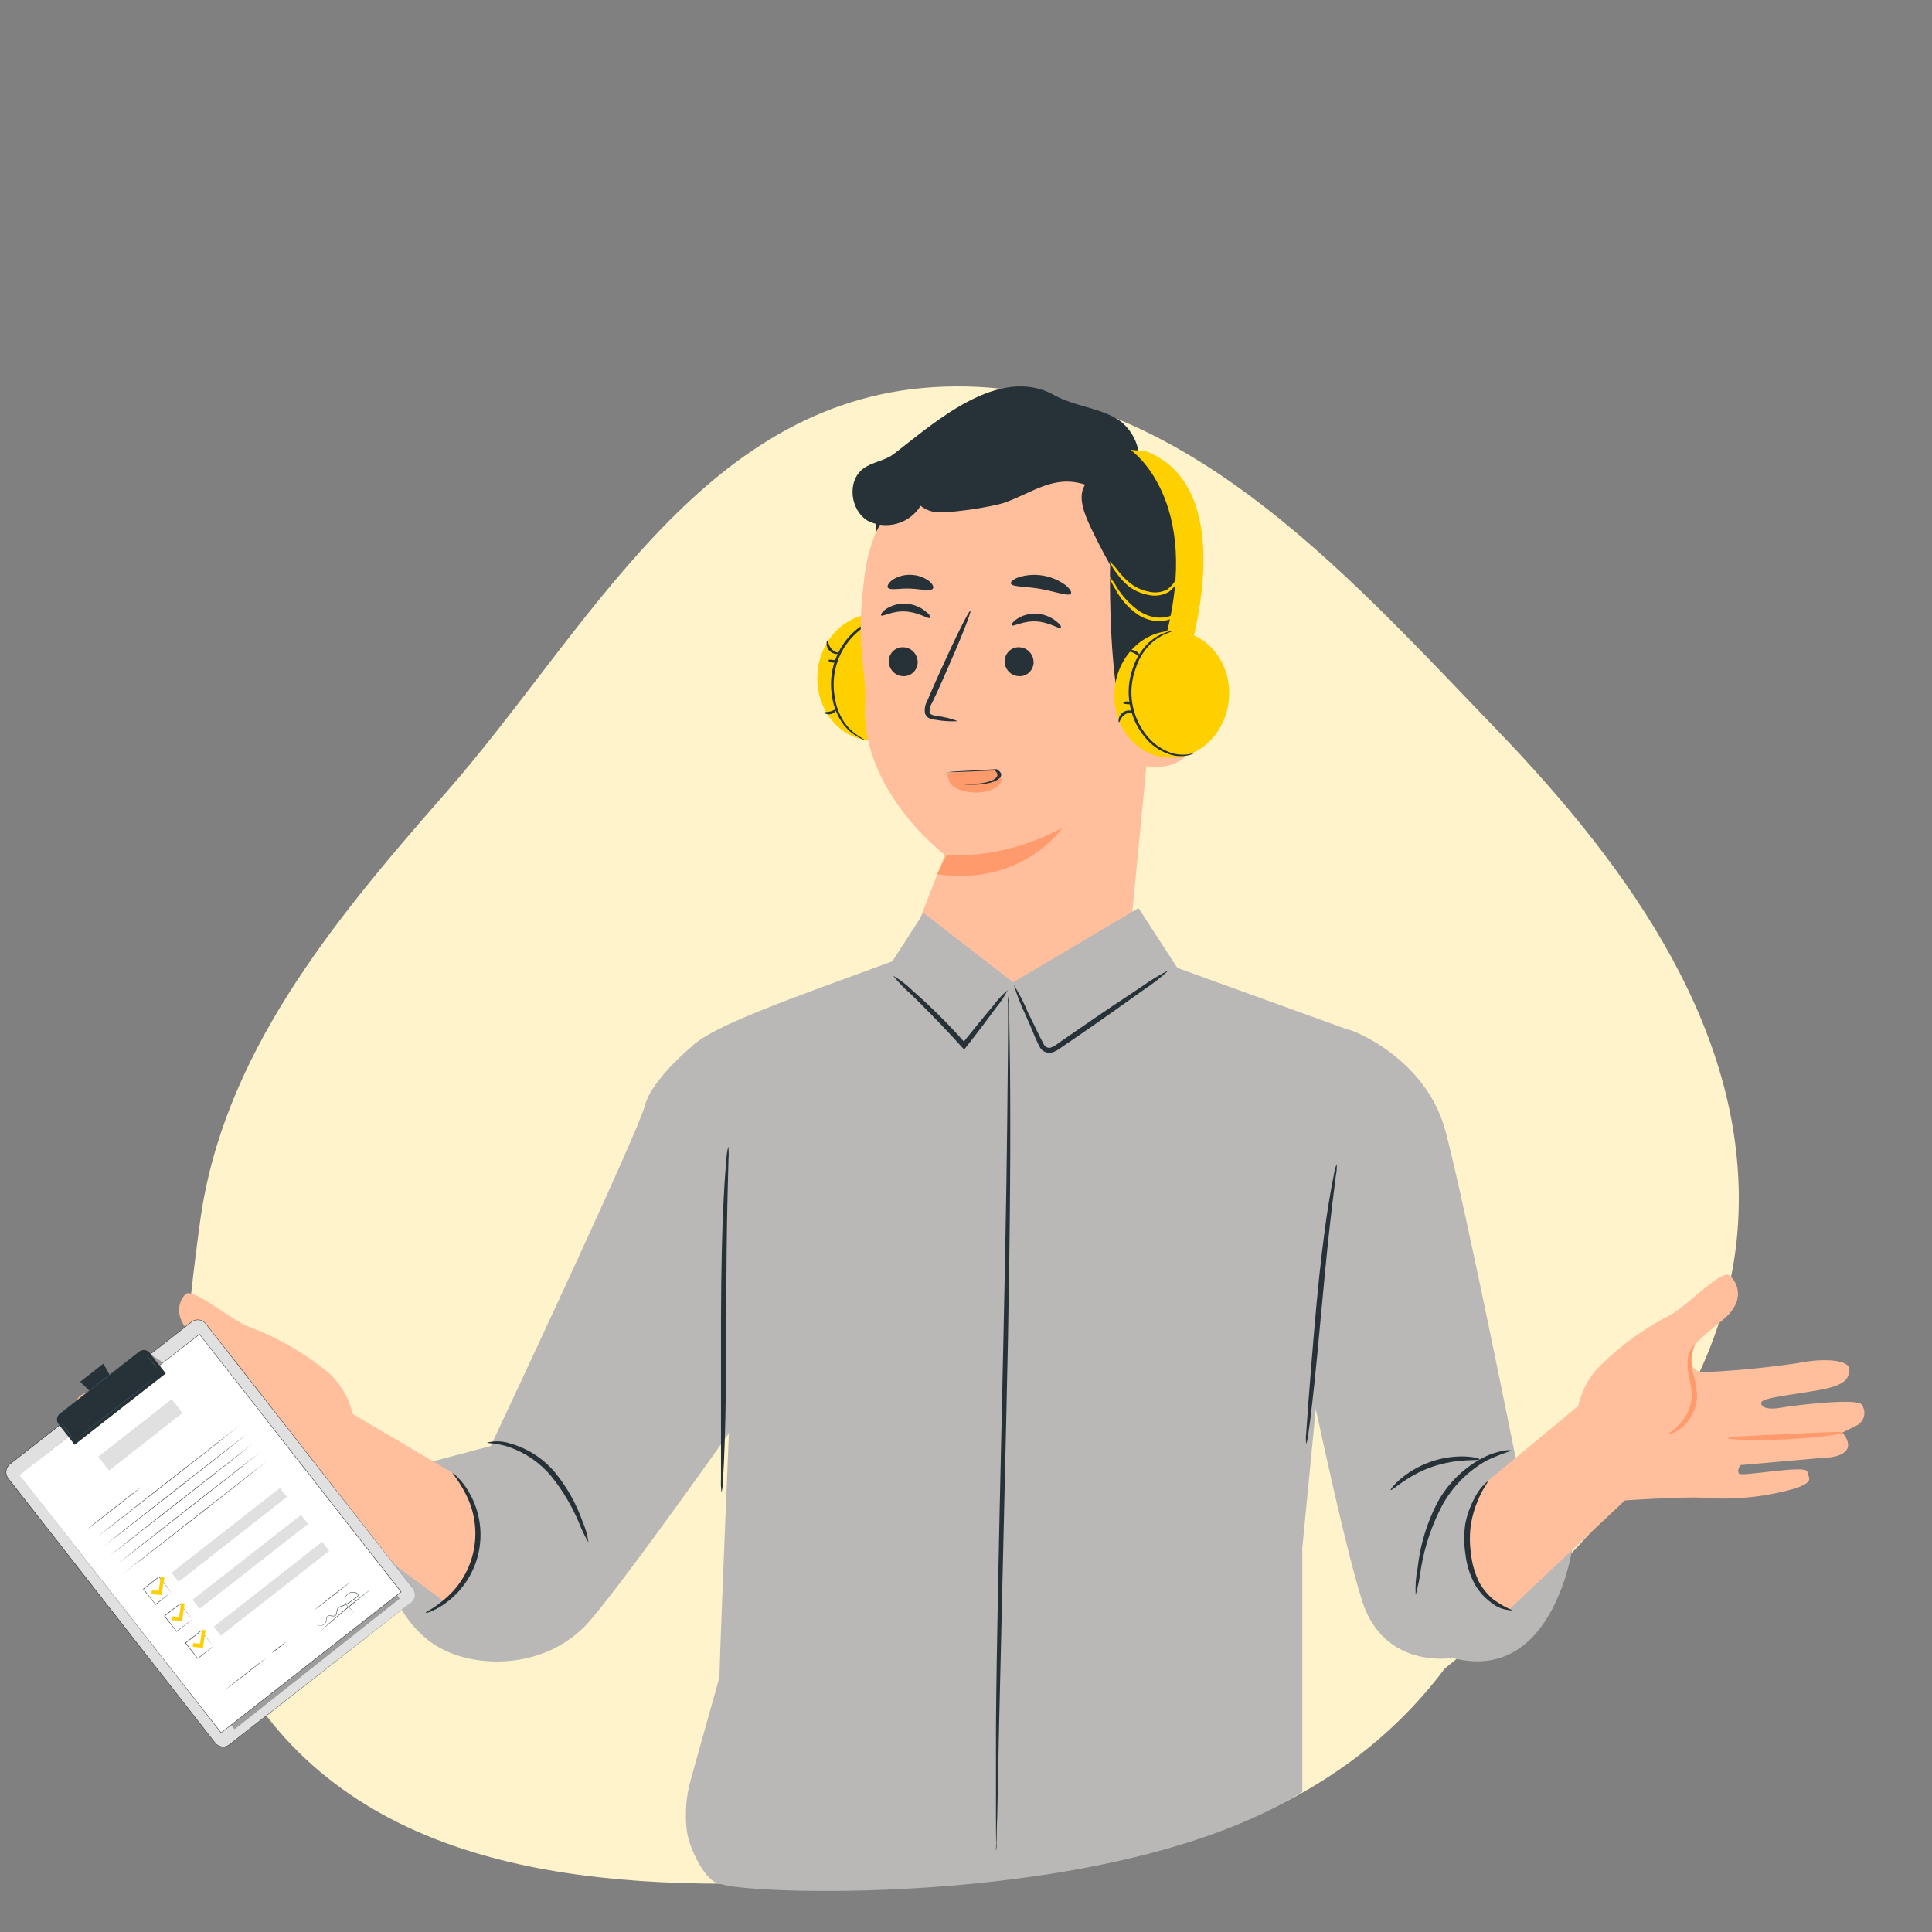 <svg width="200" height="200" viewBox="0 0 200 200" fill="none" xmlns="http://www.w3.org/2000/svg">
<rect x="0" y="0" width="200" height="200" fill="#808080" stroke="none"/>
<g clip-path="url(#clip0_752_28433)">
<path fill-rule="evenodd" clip-rule="evenodd" d="M96.649 40.079C72.516 41.562 60.809 65.397 46.057 82.175C34.101 95.774 23.039 109.409 20.714 126.445C18.029 146.122 16.442 168.605 32.337 182.721C48.283 196.882 74.036 195.809 96.649 193.883C119.863 194.322 138.62 187.342 149.552 172.737C165.068 160.174 178.921 144.922 179.935 126.445C180.989 107.244 169.055 90.175 154.888 75.484C139.04 59.05 121.162 38.571 96.649 40.079Z" fill="#FFF3CC"/>
<path d="M91.067 63.564C94.338 63.823 96.758 66.965 96.472 70.582C96.185 74.2 93.302 76.922 90.031 76.664C86.76 76.405 84.34 73.263 84.626 69.645C84.912 66.028 87.796 63.305 91.067 63.564Z" fill="#FFD000"/>
<path d="M89.561 76.626C89.36 76.483 89.151 76.352 88.934 76.234C88.372 75.877 87.878 75.418 87.475 74.878C86.905 74.061 86.538 73.11 86.405 72.11C86.193 70.893 86.296 69.638 86.703 68.472C87.11 67.305 87.808 66.269 88.725 65.467C89.466 64.803 90.365 64.356 91.329 64.174C91.977 64.046 92.645 64.087 93.271 64.294C93.716 64.447 93.932 64.605 93.95 64.578C93.969 64.551 93.905 64.529 93.797 64.454C93.646 64.345 93.484 64.255 93.313 64.185C92.672 63.927 91.976 63.853 91.296 63.969C90.287 64.132 89.339 64.577 88.557 65.257C87.596 66.083 86.865 67.159 86.441 68.372C86.017 69.586 85.915 70.893 86.146 72.157C86.299 73.194 86.702 74.174 87.318 75.006C87.746 75.553 88.279 76.004 88.883 76.331C89.051 76.426 89.227 76.506 89.408 76.569C89.456 76.595 89.508 76.615 89.561 76.626Z" fill="#263238"/>
<path d="M85.657 66.307C85.619 66.304 85.561 66.423 85.566 66.637C85.577 66.917 85.69 67.183 85.882 67.38C86.075 67.58 86.333 67.697 86.607 67.707C86.812 67.723 86.927 67.648 86.924 67.614C86.921 67.581 86.443 67.576 86.083 67.177C85.723 66.778 85.754 66.315 85.657 66.307Z" fill="#263238"/>
<path d="M85.768 68.343C85.735 68.419 85.903 68.567 86.162 68.593C86.42 68.619 86.619 68.517 86.598 68.437C86.577 68.356 86.4 68.331 86.19 68.303C85.98 68.275 85.801 68.273 85.768 68.343Z" fill="#263238"/>
<path d="M85.34 73.755C85.296 73.824 85.633 74.036 86.068 73.902C86.503 73.768 86.652 73.387 86.593 73.382C86.533 73.378 86.314 73.546 85.985 73.643C85.656 73.741 85.368 73.678 85.34 73.755Z" fill="#263238"/>
<path d="M107.94 44.865L107.07 44.816C102.876 44.576 98.746 45.924 95.5 48.591C92.254 51.258 90.131 55.049 89.554 59.21C88.443 67.26 89.731 68.677 89.554 73C89.143 81.968 97.816 88.5 97.816 88.5L95.293 94.952C95.168 96.382 95.326 97.824 95.758 99.193C96.192 100.562 96.891 101.832 97.816 102.93C98.741 104.029 99.874 104.933 101.151 105.592C102.426 106.251 103.82 106.651 105.251 106.769C108.103 106.998 110.93 106.096 113.123 104.259C115.316 102.422 116.698 99.796 116.972 96.948L120.192 63.694C121.496 54.436 117.23 45.952 107.94 44.865Z" fill="#FFBF9D"/>
<path d="M98 88.501C102.149 88.742 106.371 87.649 110 85.678C110 85.678 105.881 91.783 97 90.501L98 88.501Z" fill="#FF9A6C"/>
<path d="M104.004 68.328C103.975 68.735 104.102 69.137 104.357 69.447C104.613 69.757 104.976 69.951 105.368 69.986C105.559 70.013 105.753 70.001 105.939 69.949C106.125 69.897 106.299 69.808 106.451 69.685C106.603 69.563 106.729 69.41 106.823 69.236C106.917 69.062 106.976 68.87 106.997 68.672C107.021 68.266 106.892 67.867 106.638 67.558C106.384 67.249 106.023 67.054 105.633 67.014C105.442 66.987 105.248 66.999 105.062 67.051C104.876 67.103 104.702 67.192 104.55 67.315C104.398 67.437 104.272 67.59 104.178 67.764C104.084 67.938 104.025 68.13 104.004 68.328Z" fill="#263238"/>
<path d="M91.212 63.701C91.365 63.878 92.371 63.21 93.748 63.298C95.124 63.387 96.098 64.103 96.251 63.967C96.404 63.83 96.187 63.588 95.768 63.242C95.196 62.793 94.499 62.532 93.772 62.493C93.057 62.454 92.347 62.64 91.743 63.025C91.317 63.323 91.156 63.612 91.212 63.701Z" fill="#263238"/>
<path d="M92.003 68.328C91.979 68.734 92.108 69.133 92.362 69.442C92.617 69.751 92.977 69.946 93.367 69.986C93.558 70.013 93.752 70.001 93.938 69.949C94.124 69.897 94.298 69.808 94.45 69.685C94.602 69.563 94.729 69.41 94.823 69.236C94.916 69.062 94.976 68.87 94.997 68.672C95.023 68.266 94.895 67.865 94.64 67.556C94.385 67.246 94.024 67.052 93.632 67.014C93.442 66.987 93.247 66.999 93.061 67.051C92.875 67.103 92.701 67.192 92.549 67.315C92.397 67.437 92.271 67.59 92.177 67.764C92.083 67.938 92.024 68.13 92.003 68.328Z" fill="#263238"/>
<path d="M104.744 64.732C104.889 64.909 105.903 64.249 107.28 64.329C108.656 64.41 109.622 65.134 109.783 64.997C109.944 64.86 109.719 64.619 109.292 64.273C108.724 63.828 108.033 63.569 107.312 63.532C106.596 63.486 105.885 63.673 105.283 64.064C104.833 64.361 104.672 64.651 104.744 64.732Z" fill="#263238"/>
<path d="M99.165 74.657C98.454 74.382 97.71 74.201 96.951 74.117C96.597 74.061 96.275 73.972 96.227 73.731C96.215 73.366 96.316 73.006 96.517 72.701C96.903 71.895 97.322 71.002 97.716 70.084C99.374 66.357 100.598 63.29 100.453 63.226C100.308 63.161 98.843 66.124 97.169 69.851C96.766 70.769 96.364 71.646 96.018 72.483C95.775 72.896 95.682 73.379 95.752 73.852C95.796 73.98 95.868 74.096 95.965 74.191C96.061 74.286 96.179 74.357 96.307 74.399C96.497 74.465 96.695 74.506 96.895 74.52C97.644 74.655 98.406 74.701 99.165 74.657Z" fill="#263238"/>
<path d="M104.641 60.401C104.762 60.779 106.146 60.682 107.748 60.972C109.35 61.262 110.63 61.777 110.864 61.447C110.968 61.294 110.759 60.932 110.26 60.537C109.583 60.052 108.804 59.727 107.982 59.587C107.161 59.448 106.318 59.497 105.518 59.732C104.915 59.942 104.593 60.215 104.641 60.401Z" fill="#263238"/>
<path d="M91.914 60.827C92.131 61.149 93.097 60.883 94.24 60.932C95.383 60.98 96.333 61.262 96.575 60.932C96.679 60.779 96.575 60.457 96.148 60.127C95.603 59.736 94.951 59.52 94.28 59.507C93.608 59.478 92.944 59.661 92.381 60.03C91.962 60.352 91.809 60.666 91.914 60.827Z" fill="#263238"/>
<path d="M90.656 55.153C90.656 55.153 93.337 49.678 96.122 48.519C99.487 47.127 100.687 50.805 103.858 50.129C107.03 49.453 110.242 48.101 113.293 50.693C116.626 53.534 114.903 55.297 114.903 59.282C114.855 75.439 117.535 80.164 118.807 72.629C118.944 71.824 121.295 71.269 121.834 67.799C122.543 63.275 123.034 57.753 122.204 54.46C121.504 51.691 120.063 49.719 117.374 47.481C113.164 43.955 107.135 43.536 103.005 43.713C98.875 43.891 90.68 48.101 90.656 55.153Z" fill="#263238"/>
<path d="M118.22 72.324C118.247 71.993 118.342 71.671 118.499 71.379C118.655 71.086 118.871 70.829 119.131 70.624C119.392 70.418 119.692 70.269 120.013 70.185C120.334 70.1 120.669 70.083 120.997 70.134C122.655 70.392 124.458 71.446 124.153 74.892C123.605 81.002 117.584 79.19 117.584 79.013C117.584 78.836 117.97 74.883 118.22 72.324Z" fill="#FFBF9D"/>
<path d="M119.105 76.83C119.105 76.83 119.202 76.919 119.379 77.015C119.626 77.147 119.914 77.179 120.184 77.104C120.844 76.927 121.48 75.945 121.609 74.85C121.673 74.327 121.617 73.796 121.448 73.296C121.408 73.101 121.321 72.919 121.195 72.764C121.068 72.61 120.907 72.489 120.723 72.411C120.604 72.369 120.474 72.369 120.356 72.411C120.237 72.454 120.136 72.536 120.071 72.644C119.967 72.805 119.999 72.934 119.967 72.942C119.934 72.95 119.846 72.829 119.918 72.58C119.964 72.43 120.061 72.302 120.192 72.218C120.372 72.105 120.589 72.067 120.796 72.113C121.041 72.186 121.264 72.32 121.443 72.504C121.621 72.687 121.751 72.912 121.818 73.159C122.031 73.713 122.106 74.31 122.035 74.898C121.882 76.13 121.15 77.225 120.248 77.402C120.08 77.435 119.907 77.43 119.741 77.387C119.575 77.344 119.421 77.263 119.29 77.152C119.105 76.983 119.081 76.846 119.105 76.83Z" fill="#FF9A6C"/>
<path d="M89.352 48.519C90.294 47.811 91.59 47.714 92.524 46.998C96.683 43.804 103.387 37.709 109.111 40.896C111.289 42.108 114.038 42.212 115.982 43.601C116.547 44.047 117.013 44.608 117.348 45.246C117.684 45.883 117.882 46.584 117.93 47.304C117.93 47.304 118.566 46.982 120.498 48.511C121.73 49.485 122.736 51.586 123.187 53.084C123.855 55.329 122.881 57.696 121.923 59.829C121.408 60.981 120.764 62.244 119.564 62.655C118.107 63.146 116.497 62.003 115.926 60.57C115.354 59.137 114.452 57.696 113.76 56.32C112.553 53.905 111.345 51.699 112.335 50.169C109.07 49.109 106.906 51.006 104.003 52.029C102.783 52.459 97.858 53.276 96.499 52.951C96.061 52.846 95.651 52.644 95.301 52.359C94.748 53.26 93.876 53.919 92.859 54.206C91.841 54.492 90.753 54.385 89.811 53.905C87.992 52.778 87.67 49.791 89.352 48.519Z" fill="#263238"/>
<path d="M122.535 58.388C122.252 58.829 122.015 59.299 121.826 59.788C121.606 60.283 121.258 60.71 120.82 61.028C120.234 61.328 119.559 61.405 118.92 61.245C118.256 61.116 117.629 60.841 117.085 60.44C116.646 60.099 116.246 59.711 115.893 59.281C115.585 58.86 115.243 58.464 114.871 58.098C115.067 58.585 115.339 59.039 115.676 59.442C116.013 59.916 116.414 60.341 116.867 60.706C117.449 61.145 118.124 61.442 118.84 61.575C119.565 61.755 120.332 61.648 120.981 61.277C121.466 60.922 121.835 60.432 122.044 59.869C122.268 59.397 122.433 58.9 122.535 58.388Z" fill="#FFD000"/>
<path d="M122.301 63.115C121.933 63.394 121.526 63.619 121.094 63.783C120.623 63.932 120.126 63.976 119.636 63.912C119.036 63.82 118.462 63.601 117.954 63.268C117.031 62.627 116.248 61.805 115.652 60.853C115.424 60.439 115.154 60.051 114.847 59.693C114.988 60.154 115.197 60.591 115.467 60.989C116.014 62.038 116.806 62.938 117.777 63.614C118.33 63.98 118.962 64.209 119.62 64.282C120.167 64.342 120.72 64.267 121.23 64.064C122.051 63.67 122.341 63.123 122.301 63.115Z" fill="#FFD000"/>
<path d="M103.297 79.629C103.503 79.966 103.618 80.316 103.638 80.67C103.663 80.837 103.617 81.005 103.503 81.162C103.389 81.319 103.211 81.462 102.98 81.58C102.74 81.726 102.441 81.843 102.104 81.923C101.766 82.003 101.398 82.045 101.027 82.044C100.356 82.043 99.707 81.92 99.198 81.696C98.689 81.473 98.352 81.164 98.248 80.824L98.01 80.056C99.399 79.853 103.194 79.682 103.297 79.629Z" fill="#FF9A6C"/>
<path d="M99.052 81.125C99.052 81.125 99.247 81.125 99.569 81.141C100.021 81.163 100.482 81.163 100.934 81.141C101.587 81.109 102.177 81.001 102.587 80.838C103.075 80.635 103.307 80.382 103.239 80.129C103.22 79.986 103.101 79.846 102.892 79.719L103.095 79.749C101.646 79.818 100.374 79.873 99.476 79.905C98.993 79.934 98.501 79.945 98.01 79.94C98.468 79.884 98.946 79.847 99.434 79.828C100.332 79.775 101.586 79.703 103.036 79.629H103.171L103.231 79.666C103.556 79.864 103.694 80.086 103.629 80.307C103.565 80.529 103.3 80.74 102.866 80.915C102.39 81.095 101.709 81.21 100.968 81.234C100.486 81.247 100.001 81.233 99.535 81.192C99.361 81.181 99.196 81.158 99.052 81.125Z" fill="#263238"/>
<path d="M139.512 106.576C140.043 106.576 147.627 109.603 149.623 117.041C151.619 124.479 157.069 151.769 157.069 151.769L162.857 159.787C162.857 159.787 160.982 174.414 150.347 171.628C150.347 171.628 143.247 172.868 140.985 165.671C138.723 158.475 134.336 137.005 134.336 137.005L139.512 106.576Z" fill="#B9B8B6"/>
<path d="M117.853 94L121.88 100.196L140 106.752L134.814 160.234V185.5C115.5 197.5 77.279 196.215 74.541 195C73.115 194.959 71.32 191.408 71.086 189.425C70.885 187.645 71.038 185.841 71.537 184.123L74.541 173.403C74.098 180.074 76.063 133.607 76.152 131.911L71.5 108.5C73.091 106.405 82.074 103.291 92.379 99.515L95.601 94.508L104.879 101.687L117.853 94Z" fill="#B9B8B6"/>
<path d="M72 108C72 108 67.454 111.654 66.754 114.468C66.054 117.281 50.801 149.692 50.801 149.692L43.224 151.697L41.198 155.82C40.014 158.185 39.696 160.877 40.296 163.444C40.896 166.012 42.377 168.298 44.492 169.92C44.756 170.116 45.031 170.297 45.316 170.462C49.434 172.887 56.764 172.758 61.055 167.794C65.115 163.089 77 146.176 77 146.176V125.479L72 108Z" fill="#B9B8B6"/>
<path d="M47.05 152.59L36.399 146.303L31.263 152.59L32.326 155.633L46.059 165.848C47.764 164.457 48.908 162.495 49.279 160.326C49.883 156.486 47.05 152.59 47.05 152.59Z" fill="#FFBF9D"/>
<path d="M50.431 149.337C50.431 149.442 51.34 149.337 52.676 149.788C54.403 150.385 55.932 151.446 57.096 152.855C58.246 154.295 59.194 155.885 59.913 157.581C60.185 158.307 60.522 159.008 60.92 159.674C60.812 158.901 60.596 158.147 60.276 157.436C59.643 155.646 58.709 153.977 57.514 152.501C56.293 151.009 54.639 149.932 52.781 149.418C52.021 149.167 51.206 149.139 50.431 149.337Z" fill="#263238"/>
<path d="M36.576 149.789C36.842 148.399 36.747 146.964 36.3 145.621C35.853 144.277 35.07 143.071 34.025 142.117C31.51 140.049 28.666 138.416 25.612 137.287C23.745 136.482 19.856 133.206 19.172 133.995C18.488 134.784 18.182 135.959 19.172 137.392C20.162 138.825 25.789 140.958 25 142.769C24.678 143.502 22.907 143.639 22.907 143.639C19.693 143.865 16.469 143.929 13.247 143.832C10.398 143.582 7.838 144.13 7.991 145.112C8.144 146.094 8.675 146.633 11.034 146.834C13.392 147.036 17.232 146.883 17.474 147.422C17.715 147.961 16.878 148.308 15.501 148.227C14.125 148.147 7.637 148.122 7.194 148.863C7.086 149.051 7.021 149.261 7.004 149.477C6.987 149.692 7.019 149.91 7.096 150.112C7.173 150.314 7.294 150.497 7.45 150.648C7.606 150.798 7.793 150.911 7.999 150.98L9.52 151.52C9.52 151.52 8.635 152.751 9.375 153.435C10.116 154.12 11.79 153.878 11.79 153.878L20.396 153.637C20.396 153.637 20.887 154.152 20.645 154.506C20.404 154.86 13.658 154.369 13.61 155.11C13.561 155.85 12.974 156.189 14.986 156.72C17.934 157.211 20.942 157.211 23.89 156.72C25.709 156.221 33.332 155.915 33.332 155.915L36.576 149.789Z" fill="#FFBF9D"/>
<path d="M153.535 153.709L163.493 145.449L169.208 151.889L168.508 155.037L156.063 166.758C154.218 165.7 152.826 164.001 152.15 161.984C150.911 158.434 153.535 153.709 153.535 153.709Z" fill="#FFBF9D"/>
<path d="M163.606 149.747C163.178 148.399 163.101 146.964 163.382 145.578C163.664 144.192 164.295 142.9 165.216 141.826C167.481 139.475 170.13 137.526 173.048 136.062C174.803 135.008 178.281 131.337 179.062 132.037C179.525 132.455 179.82 133.026 179.893 133.646C179.965 134.265 179.81 134.889 179.456 135.402C178.651 136.94 174.771 138.727 174.908 140.699C174.922 140.89 174.974 141.076 175.06 141.247C175.146 141.418 175.265 141.57 175.41 141.695C175.555 141.82 175.724 141.915 175.905 141.975C176.087 142.034 176.279 142.058 176.47 142.044C179.682 141.896 182.884 141.587 186.065 141.118C188.875 140.538 191.475 140.78 191.443 141.77C191.411 142.76 190.936 143.38 188.617 143.839C186.299 144.298 182.467 144.644 182.338 145.167C182.209 145.69 183.022 145.972 184.383 145.722C185.743 145.473 192.183 144.708 192.707 145.392C192.836 145.564 192.926 145.763 192.97 145.974C193.013 146.185 193.01 146.403 192.959 146.613C192.908 146.822 192.811 147.018 192.676 147.185C192.54 147.353 192.369 147.488 192.175 147.582L190.726 148.298C190.726 148.298 191.749 149.417 191.097 150.182C190.445 150.947 188.754 150.907 188.754 150.907L180.173 151.663C180.173 151.663 179.746 152.235 180.036 152.557C180.326 152.879 186.951 151.607 187.088 152.34C187.225 153.072 187.852 153.338 185.904 154.062C183.03 154.895 180.038 155.246 177.049 155.101C175.182 154.819 167.566 155.366 167.566 155.366L163.606 149.747Z" fill="#FFBF9D"/>
<path d="M92.46 101.006C92.998 101.678 93.596 102.301 94.247 102.865C95.382 103.976 96.936 105.53 98.578 107.301C98.924 107.679 99.27 108.05 99.592 108.412L99.809 108.645L100.011 108.396C101.283 106.786 102.385 105.305 103.158 104.25C103.612 103.714 103.999 103.125 104.309 102.495C103.775 102.952 103.294 103.468 102.876 104.033C102.031 105.031 100.872 106.448 99.584 108.058H99.995L98.988 106.939C97.574 105.41 96.08 103.956 94.513 102.584C93.895 101.976 93.206 101.446 92.46 101.006Z" fill="#263238"/>
<path d="M138.377 120.502C138.229 120.857 138.129 121.231 138.079 121.613C137.926 122.337 137.733 123.392 137.524 124.696C137.105 127.304 136.662 130.927 136.292 134.936C135.922 138.945 135.648 142.583 135.439 145.216C135.358 146.439 135.278 147.478 135.221 148.331C135.171 148.713 135.171 149.1 135.221 149.482C135.336 149.115 135.412 148.738 135.447 148.355C135.559 147.622 135.696 146.56 135.841 145.248C136.147 142.631 136.485 139.001 136.856 134.992C137.226 130.983 137.588 127.369 137.902 124.793C138.055 123.577 138.184 122.539 138.288 121.693C138.372 121.302 138.401 120.901 138.377 120.502Z" fill="#263238"/>
<path d="M75.394 118.676C75.279 119.132 75.211 119.599 75.192 120.068C75.104 120.978 75.007 122.282 74.927 123.908C74.742 127.128 74.653 131.636 74.637 136.579V153.09C74.611 153.56 74.63 154.032 74.693 154.498C74.798 154.039 74.849 153.569 74.846 153.098C74.911 152.188 74.975 150.876 75.023 149.258C75.136 146.038 75.176 141.53 75.184 136.587C75.192 131.644 75.233 127.161 75.313 123.924C75.353 122.387 75.386 121.099 75.41 120.085C75.448 119.615 75.442 119.144 75.394 118.676Z" fill="#263238"/>
<path d="M146.548 165.123C146.8 164.209 146.985 163.279 147.103 162.338C147.48 160.092 148.208 157.918 149.261 155.898C150.334 153.917 151.948 152.282 153.914 151.181C154.759 150.777 155.633 150.438 156.53 150.166C156.265 150.109 155.99 150.109 155.725 150.166C155.027 150.283 154.35 150.497 153.712 150.802C151.597 151.857 149.864 153.546 148.753 155.632C147.688 157.706 147.012 159.957 146.757 162.274C146.568 163.211 146.497 164.168 146.548 165.123Z" fill="#263238"/>
<path d="M143.964 154.248C144.076 154.377 145.678 152.727 148.286 151.833C150.895 150.94 153.116 151.246 153.165 151.077C153.213 150.908 150.854 150.36 148.109 151.318C145.364 152.276 143.843 154.184 143.964 154.248Z" fill="#263238"/>
<path d="M103.11 191.656C103.159 191.358 103.18 191.057 103.174 190.755C103.174 190.119 103.174 189.258 103.231 188.179C103.279 185.885 103.343 182.657 103.424 178.688C103.609 170.638 103.867 159.585 104.156 147.381C104.446 135.177 104.599 124.076 104.583 116.059C104.583 112.034 104.543 108.814 104.495 106.56C104.495 105.481 104.438 104.62 104.414 103.984C104.421 103.682 104.399 103.38 104.35 103.082C104.327 103.382 104.327 103.684 104.35 103.984C104.35 104.62 104.35 105.481 104.35 106.56C104.35 108.854 104.301 112.09 104.269 116.051C104.189 124.101 103.955 135.137 103.681 147.365C103.408 159.593 103.166 170.662 103.102 178.68C103.102 182.705 103.102 185.925 103.102 188.179C103.102 189.258 103.102 190.119 103.142 190.755C103.111 191.054 103.1 191.356 103.11 191.656Z" fill="#263238"/>
<path d="M154.002 153.37C154.002 153.305 153.197 153.909 152.553 155.246C152.158 156.007 151.871 156.82 151.7 157.661C151.534 158.728 151.534 159.814 151.7 160.881C151.82 161.949 152.137 162.986 152.634 163.94C153.064 164.713 153.657 165.383 154.372 165.904C155.001 166.426 155.793 166.71 156.61 166.709C155.903 166.416 155.233 166.041 154.614 165.59C153.979 165.069 153.456 164.426 153.076 163.698C152.646 162.788 152.373 161.81 152.271 160.808C152.127 159.804 152.127 158.785 152.271 157.781C152.41 156.952 152.645 156.141 152.972 155.366C153.471 154.086 154.083 153.418 154.002 153.37Z" fill="#263238"/>
<path d="M44.063 166.967C44.063 166.967 44.321 166.967 44.731 166.765C45.307 166.511 45.849 166.184 46.341 165.791C48.028 164.492 49.182 162.621 49.585 160.531C49.988 158.44 49.613 156.274 48.531 154.441C48.215 153.89 47.831 153.381 47.388 152.927C47.074 152.621 46.872 152.476 46.848 152.501C46.824 152.525 47.492 153.249 48.193 154.626C49.129 156.407 49.431 158.453 49.049 160.428C48.667 162.404 47.624 164.19 46.092 165.493C44.94 166.508 44.023 166.878 44.063 166.967Z" fill="#263238"/>
<path d="M23.592 140.41C23.527 140.475 23.994 140.917 24.582 141.698C24.92 142.145 25.154 142.662 25.266 143.212C25.395 143.831 25.379 144.556 25.491 145.353C25.587 146.037 25.818 146.695 26.171 147.29C26.523 147.884 26.99 148.402 27.544 148.814C27.968 149.196 28.505 149.428 29.074 149.474C29.114 149.386 28.518 149.161 27.786 148.508C26.843 147.673 26.222 146.534 26.031 145.288C25.978 144.56 25.887 143.834 25.757 143.115C25.603 142.515 25.305 141.963 24.888 141.505C24.55 141.042 24.105 140.666 23.592 140.41Z" fill="#FF9A6C"/>
<path d="M178.861 148.879C178.861 149.024 181.541 149.169 184.85 149.008C188.158 148.847 190.815 148.46 190.799 148.307C190.783 148.155 188.118 148.307 184.826 148.46C181.533 148.613 178.861 148.718 178.861 148.879Z" fill="#FF9A6C"/>
<path d="M172.767 148.42C172.767 148.477 173.403 148.372 174.159 147.736C174.65 147.31 175.039 146.781 175.301 146.187C175.563 145.592 175.69 144.948 175.673 144.299C175.615 143.612 175.491 142.933 175.303 142.27C175.162 141.745 175.094 141.203 175.101 140.66C175.148 140.175 175.259 139.699 175.431 139.243C175.431 139.187 174.844 139.613 174.715 140.628C174.65 141.198 174.683 141.775 174.811 142.334C174.963 142.973 175.068 143.621 175.125 144.274C175.143 145.442 174.7 146.569 173.894 147.414C173.274 148.138 172.727 148.34 172.767 148.42Z" fill="#FF9A6C"/>
<path d="M22.095 150.328C22.095 150.175 19.221 150.288 15.711 150.578C12.201 150.867 9.359 151.238 9.367 151.383C9.375 151.528 12.241 151.423 15.751 151.125C19.261 150.827 22.102 150.473 22.095 150.328Z" fill="#FF9A6C"/>
<path d="M104.961 101.971C105.283 103.043 105.689 104.087 106.177 105.095C106.394 105.578 106.62 106.101 106.853 106.64C107.084 107.255 107.353 107.854 107.658 108.435C107.774 108.626 107.943 108.78 108.145 108.877C108.346 108.974 108.571 109.011 108.793 108.983C109.183 108.88 109.546 108.693 109.856 108.435L111.756 107.139C114.348 105.352 116.674 103.702 118.349 102.494C119.285 101.882 120.168 101.193 120.989 100.434C119.992 100.936 119.036 101.518 118.131 102.172C116.401 103.307 114.034 104.893 111.442 106.688L109.55 107.993C109.303 108.206 109.016 108.368 108.705 108.468C108.578 108.483 108.449 108.459 108.336 108.401C108.222 108.342 108.129 108.25 108.069 108.137C107.457 107.027 106.95 105.827 106.459 104.917C106.042 103.895 105.542 102.91 104.961 101.971Z" fill="#263238"/>
<path d="M42.548 165.888L23.743 180.605C23.634 180.691 23.51 180.754 23.377 180.792C23.243 180.829 23.104 180.84 22.967 180.824C22.829 180.807 22.697 180.764 22.576 180.696C22.456 180.628 22.35 180.536 22.265 180.427L0.839 153.039C0.754 152.93 0.691 152.806 0.654 152.673C0.617 152.541 0.607 152.402 0.623 152.265C0.64 152.128 0.684 151.996 0.751 151.876C0.819 151.756 0.91 151.651 1.019 151.566L19.825 136.849C19.933 136.764 20.057 136.701 20.19 136.664C20.323 136.627 20.462 136.617 20.599 136.633C20.736 136.65 20.868 136.694 20.988 136.762C21.108 136.829 21.213 136.92 21.298 137.029L42.729 164.415C42.814 164.524 42.877 164.648 42.913 164.781C42.95 164.913 42.961 165.052 42.944 165.189C42.927 165.326 42.884 165.458 42.816 165.578C42.748 165.698 42.657 165.803 42.548 165.888Z" fill="#E0E0E0"/>
<path d="M42.548 165.888L42.609 165.834C42.667 165.78 42.719 165.719 42.764 165.654C42.838 165.545 42.891 165.424 42.921 165.296C42.961 165.12 42.955 164.937 42.904 164.765C42.873 164.661 42.826 164.562 42.764 164.472C42.698 164.378 42.619 164.284 42.541 164.184C42.386 163.988 42.208 163.766 42.027 163.527C41.654 163.052 41.225 162.505 40.74 161.887C38.806 159.42 36.009 155.849 32.551 151.437C30.826 149.229 28.932 146.813 26.899 144.218C25.884 142.921 24.835 141.581 23.751 140.198C23.21 139.506 22.662 138.805 22.105 138.094C21.826 137.74 21.546 137.382 21.263 137.022C21.118 136.845 20.918 136.722 20.694 136.673C20.47 136.623 20.237 136.65 20.03 136.75C19.928 136.801 19.833 136.865 19.746 136.939L19.471 137.153L18.919 137.586L17.805 138.458L15.538 140.233L10.868 143.892L1.036 151.583C0.828 151.745 0.691 151.982 0.653 152.243C0.614 152.504 0.678 152.769 0.83 152.985C1.152 153.403 1.483 153.819 1.807 154.236C2.457 155.066 3.103 155.891 3.745 156.712L7.535 161.558C10.021 164.735 12.416 167.794 14.702 170.717C16.988 173.64 19.152 176.406 21.186 179.006C21.441 179.333 21.692 179.655 21.941 179.971C22.066 180.13 22.188 180.292 22.314 180.446C22.442 180.596 22.61 180.706 22.799 180.763C22.986 180.819 23.185 180.821 23.373 180.77C23.466 180.743 23.554 180.704 23.637 180.654C23.717 180.602 23.794 180.54 23.87 180.479L24.783 179.765L28.249 177.055L38.709 168.881L41.555 166.66L42.296 166.083L42.548 165.888L42.299 166.087L41.56 166.668L38.718 168.897L28.267 177.086L24.808 179.797L23.895 180.512C23.818 180.571 23.743 180.634 23.659 180.689C23.573 180.741 23.481 180.781 23.385 180.809C23.188 180.864 22.98 180.861 22.785 180.802C22.59 180.743 22.415 180.629 22.283 180.474C22.155 180.318 22.034 180.157 21.908 179.999C21.659 179.681 21.407 179.359 21.152 179.034C19.121 176.438 16.95 173.665 14.665 170.747C12.38 167.829 9.983 164.765 7.496 161.589L3.706 156.744C3.065 155.924 2.418 155.098 1.767 154.266C1.442 153.85 1.114 153.435 0.789 153.013C0.629 152.787 0.563 152.508 0.603 152.235C0.644 151.962 0.788 151.715 1.006 151.545L10.837 143.85L15.514 140.197L17.781 138.423L18.895 137.552L19.445 137.112L19.72 136.898C19.809 136.823 19.906 136.759 20.01 136.708C20.225 136.606 20.467 136.579 20.698 136.63C20.93 136.682 21.138 136.808 21.29 136.991C21.572 137.352 21.852 137.708 22.131 138.064C22.69 138.775 23.239 139.474 23.78 140.163C24.86 141.546 25.909 142.887 26.926 144.184C28.956 146.78 30.846 149.198 32.573 151.406C36.023 155.821 38.818 159.397 40.749 161.867C41.231 162.484 41.66 163.034 42.031 163.508C42.217 163.747 42.385 163.968 42.544 164.167C42.621 164.266 42.701 164.362 42.766 164.456C42.829 164.547 42.877 164.647 42.907 164.753C42.96 164.928 42.966 165.114 42.925 165.292C42.894 165.421 42.84 165.543 42.766 165.652C42.72 165.718 42.666 165.778 42.606 165.832L42.548 165.888Z" fill="#263238"/>
<g opacity="0.3">
<path d="M24.292 179.01L41.374 165.492L38.978 162.023L36.888 160.436L21.981 176.379L24.292 179.01Z" fill="black"/>
</g>
<g opacity="0.3">
<path d="M15.631 140.227L16.927 141.078L17.37 141.646L16.931 141.99L15.631 140.227Z" fill="black"/>
</g>
<path d="M2.015 152.696L22.89 179.371L41.524 164.789L37.791 160.019L20.649 138.113L2.015 152.696Z" fill="white"/>
<path d="M2.015 152.695L20.64 138.096L20.657 138.087L20.666 138.106C26.469 145.518 33.709 154.769 41.544 164.779L41.555 164.802L41.533 164.813L22.899 179.393L22.879 179.402L22.869 179.381C10.554 163.624 2.14 152.855 2.014 152.697C2.142 152.86 10.572 163.616 22.91 179.362L22.877 179.359L41.509 164.774L41.505 164.81C33.674 154.8 26.436 145.549 20.636 138.132L20.664 138.136L2.015 152.695Z" fill="#263238"/>
<path d="M6.194 146.347L14.412 139.916C14.572 139.791 14.777 139.734 14.979 139.759C15.182 139.783 15.366 139.888 15.492 140.048L17.159 142.179L7.727 149.559L6.061 147.43C5.999 147.35 5.952 147.259 5.925 147.161C5.897 147.064 5.89 146.962 5.902 146.861C5.914 146.76 5.946 146.663 5.996 146.575C6.046 146.486 6.113 146.409 6.194 146.347Z" fill="#263238"/>
<path d="M10.699 141.166L8.299 143.043L10.189 144.881L11.996 143.467L10.699 141.166Z" fill="#263238"/>
<path d="M14.411 139.916C14.417 139.928 12.587 141.375 10.319 143.15C8.051 144.926 6.204 146.359 6.195 146.349C6.186 146.338 8.019 144.89 10.289 143.113C12.559 141.336 14.4 139.91 14.411 139.916Z" fill="#455A64"/>
<path d="M7.596 148.952C7.584 148.958 7.274 148.581 6.901 148.104C6.528 147.627 6.233 147.234 6.244 147.224C6.256 147.214 6.567 147.595 6.94 148.073C7.313 148.551 7.608 148.947 7.596 148.952Z" fill="#455A64"/>
<path d="M16.347 141.772C16.121 141.525 15.908 141.267 15.709 140.998C15.499 140.743 15.301 140.478 15.117 140.203C15.342 140.448 15.554 140.704 15.753 140.971C15.964 141.227 16.163 141.495 16.347 141.772Z" fill="#455A64"/>
<path d="M16.177 142.492C16.183 142.504 14.304 143.989 11.976 145.81C9.648 147.632 7.755 149.101 7.743 149.091C7.731 149.08 9.615 147.594 11.95 145.769C14.284 143.944 16.165 142.483 16.177 142.492Z" fill="#455A64"/>
<path d="M14.761 153.819C14.768 153.832 13.503 154.837 11.929 156.069C10.355 157.301 9.08 158.284 9.066 158.276C9.053 158.267 10.331 157.256 11.9 156.027C13.469 154.799 14.752 153.809 14.761 153.819Z" fill="#263238"/>
<path d="M24.803 147.568C24.81 147.582 21.493 150.192 17.391 153.402C13.289 156.612 9.954 159.207 9.946 159.196C9.938 159.185 13.255 156.573 17.36 153.362C21.464 150.151 24.796 147.557 24.803 147.568Z" fill="#263238"/>
<path d="M25.523 148.488C25.529 148.5 22.212 151.111 18.11 154.322C14.008 157.533 10.674 160.126 10.664 160.115C10.655 160.103 13.975 157.492 18.078 154.282C22.182 151.071 25.513 148.474 25.523 148.488Z" fill="#263238"/>
<path d="M26.239 149.402C26.245 149.414 22.928 152.024 18.826 155.234C14.723 158.444 11.389 161.04 11.38 161.029C11.37 161.017 14.691 158.406 18.794 155.194C22.899 151.982 26.23 149.391 26.239 149.402Z" fill="#263238"/>
<path d="M26.956 150.318C26.962 150.33 23.645 152.941 19.543 156.151C15.441 159.361 12.106 161.956 12.098 161.945C12.09 161.934 15.408 159.323 19.512 156.111C23.616 152.898 26.948 150.306 26.956 150.318Z" fill="#263238"/>
<path d="M27.673 151.232C27.679 151.246 24.362 153.857 20.259 157.066C16.157 160.276 12.822 162.873 12.816 162.861C12.81 162.849 16.127 160.238 20.23 157.027C24.333 153.815 27.665 151.223 27.673 151.232Z" fill="#263238"/>
<path d="M17.714 164.84C17.704 164.832 17.695 164.822 17.688 164.811L17.617 164.725C17.554 164.646 17.465 164.536 17.355 164.399C17.131 164.117 16.815 163.72 16.438 163.246L16.47 163.249L14.862 164.511C14.862 164.511 14.871 164.444 14.867 164.475L14.871 164.483L14.878 164.498L14.899 164.526L14.943 164.58L15.027 164.69C15.084 164.762 15.14 164.834 15.196 164.905C15.306 165.047 15.416 165.186 15.521 165.321C15.731 165.591 15.93 165.847 16.113 166.081L16.082 166.077L17.248 165.178L17.582 164.925L17.672 164.859L17.703 164.836C17.703 164.836 17.695 164.84 17.677 164.86L17.595 164.928L17.274 165.186L16.118 166.118L16.099 166.127L16.089 166.107L15.494 165.35C15.388 165.215 15.278 165.076 15.163 164.937C15.107 164.866 15.05 164.794 14.994 164.722C14.965 164.687 14.937 164.649 14.908 164.613L14.865 164.558L14.844 164.531L14.836 164.515L14.833 164.508L14.83 164.502C14.827 164.535 14.835 164.459 14.835 164.466L16.445 163.21L16.465 163.2L16.474 163.22L17.385 164.402C17.49 164.54 17.574 164.651 17.634 164.73C17.661 164.766 17.681 164.794 17.698 164.817C17.704 164.824 17.71 164.832 17.714 164.84Z" fill="#263238"/>
<path d="M28.975 154.031L17.754 162.811L18.486 163.747L29.707 154.967L28.975 154.031Z" fill="#E0E0E0"/>
<path d="M19.898 167.632C19.888 167.623 19.879 167.613 19.871 167.602C19.852 167.58 19.829 167.551 19.8 167.516C19.737 167.437 19.649 167.328 19.539 167.191C19.314 166.907 18.996 166.507 18.621 166.036L18.653 166.04L17.046 167.302C17.049 167.308 17.054 167.234 17.051 167.267L17.053 167.272L17.057 167.28L17.064 167.295L17.085 167.323L17.129 167.378C17.158 167.415 17.186 167.452 17.215 167.488L17.382 167.703C17.493 167.845 17.602 167.983 17.707 168.119C17.918 168.389 18.116 168.644 18.299 168.879L18.268 168.875L19.436 167.976L19.768 167.723L19.858 167.657C19.868 167.648 19.879 167.64 19.89 167.634L19.865 167.657L19.782 167.725L19.461 167.985L18.296 168.91L18.276 168.92L18.266 168.9L17.671 168.143C17.565 168.007 17.456 167.868 17.34 167.73C17.285 167.659 17.227 167.587 17.172 167.515C17.143 167.479 17.114 167.443 17.086 167.405L17.042 167.351L17.021 167.323L17.014 167.308L17.007 167.294L17.011 167.257L18.623 166.007L18.643 165.998L18.652 166.016C19.026 166.502 19.342 166.899 19.563 167.198C19.668 167.337 19.752 167.447 19.812 167.526C19.838 167.562 19.859 167.59 19.876 167.613C19.884 167.618 19.891 167.625 19.898 167.632Z" fill="#263238"/>
<path d="M31.158 156.822L19.937 165.602L20.67 166.538L31.891 157.758L31.158 156.822Z" fill="#E0E0E0"/>
<path d="M22.081 170.422C22.081 170.422 22.075 170.408 22.054 170.391C22.034 170.374 22.012 170.34 21.984 170.305C21.921 170.226 21.832 170.117 21.722 169.98C21.498 169.698 21.18 169.296 20.805 168.826L20.836 168.83L19.225 170.093C19.228 170.1 19.233 170.026 19.23 170.058L19.233 170.066L19.237 170.074L19.244 170.089L19.266 170.117L19.309 170.171C19.338 170.209 19.366 170.245 19.395 170.281L19.562 170.496C19.673 170.639 19.782 170.777 19.887 170.912L20.48 171.672L20.449 171.669L21.617 170.77L21.949 170.517L22.038 170.45C22.049 170.443 22.061 170.438 22.073 170.433L22.048 170.456L21.964 170.524L21.644 170.784L20.478 171.709L20.459 171.719L20.449 171.699C20.267 171.465 20.065 171.209 19.854 170.942C19.748 170.806 19.639 170.668 19.523 170.529C19.468 170.458 19.411 170.387 19.354 170.314C19.326 170.278 19.297 170.242 19.269 170.205L19.227 170.15L19.204 170.123L19.196 170.107L19.187 170.088C19.184 170.119 19.192 170.044 19.192 170.052L20.803 168.796L20.822 168.786L20.832 168.806L21.742 169.988C21.847 170.126 21.931 170.237 21.992 170.317C22.018 170.352 22.039 170.38 22.056 170.403C22.065 170.408 22.074 170.414 22.081 170.422Z" fill="#263238"/>
<path d="M33.343 159.613L22.122 168.393L22.855 169.329L34.076 160.549L33.343 159.613Z" fill="#E0E0E0"/>
<path d="M15.678 165.02L15.725 164.632L16.434 164.677L16.637 163.244L17.008 163.304L16.731 165.119L15.678 165.02Z" fill="#FFD000"/>
<path d="M17.788 167.717L17.835 167.329L18.544 167.374L18.746 165.942L19.118 166.002L18.84 167.816L17.788 167.717Z" fill="#FFD000"/>
<path d="M19.952 170.481L20 170.095L20.708 170.14L20.911 168.708L21.281 168.767L21.005 170.582L19.952 170.481Z" fill="#FFD000"/>
<path d="M27.548 171.624C27.554 171.637 26.614 172.388 25.442 173.301C24.269 174.214 23.314 174.951 23.306 174.94C23.298 174.929 24.239 174.177 25.412 173.263C26.584 172.349 27.54 171.615 27.548 171.624Z" fill="#263238"/>
<path d="M29.643 169.933C29.398 170.158 29.143 170.37 28.876 170.568C28.621 170.778 28.355 170.975 28.081 171.159C28.325 170.934 28.58 170.723 28.846 170.524C29.277 170.188 29.635 169.922 29.643 169.933Z" fill="#263238"/>
<path d="M36.297 163.739C36.302 163.751 35.458 164.429 34.404 165.252C33.351 166.076 32.488 166.736 32.48 166.725C32.472 166.714 33.319 166.038 34.373 165.212C35.427 164.387 36.288 163.728 36.297 163.739Z" fill="#263238"/>
<path d="M36.655 167.113C36.655 167.113 36.651 167.079 36.634 167.016C36.609 166.925 36.563 166.841 36.5 166.769C36.399 166.657 36.288 166.555 36.169 166.463C36.004 166.343 35.868 166.19 35.769 166.012C35.718 165.898 35.692 165.775 35.691 165.65C35.691 165.526 35.716 165.402 35.766 165.288C35.827 165.157 35.919 165.045 36.035 164.96C36.152 164.876 36.288 164.823 36.43 164.806C36.585 164.782 36.743 164.804 36.885 164.868C36.962 164.902 37.025 164.96 37.066 165.034C37.086 165.074 37.093 165.119 37.086 165.163C37.079 165.208 37.058 165.249 37.025 165.28C36.965 165.338 36.9 165.391 36.832 165.439L36.634 165.588C36.501 165.688 36.364 165.785 36.22 165.878C35.943 166.063 35.642 166.209 35.325 166.311C35.176 166.347 35.047 166.436 34.961 166.563C34.912 166.703 34.884 166.849 34.877 166.997C34.867 167.074 34.836 167.146 34.789 167.206C34.739 167.265 34.669 167.302 34.592 167.311C34.455 167.315 34.319 167.304 34.184 167.279C34.123 167.271 34.06 167.276 34.002 167.295C33.947 167.314 33.901 167.351 33.872 167.401C33.829 167.507 33.805 167.619 33.802 167.733C33.79 167.836 33.753 167.933 33.694 168.018C33.636 168.103 33.558 168.173 33.467 168.221C33.329 168.294 33.168 168.311 33.018 168.268C32.924 168.243 32.838 168.195 32.765 168.13C32.74 168.108 32.718 168.083 32.699 168.056C32.699 168.056 32.723 168.081 32.772 168.123C32.845 168.184 32.93 168.227 33.022 168.249C33.167 168.287 33.321 168.269 33.453 168.197C33.539 168.15 33.613 168.083 33.668 168.002C33.723 167.92 33.757 167.826 33.768 167.728C33.77 167.609 33.794 167.492 33.839 167.382C33.873 167.323 33.926 167.278 33.989 167.255C34.053 167.235 34.121 167.229 34.188 167.237C34.32 167.26 34.453 167.27 34.587 167.266C34.652 167.258 34.712 167.226 34.756 167.176C34.798 167.122 34.825 167.057 34.831 166.988C34.839 166.836 34.869 166.685 34.92 166.542C34.961 166.47 35.019 166.409 35.09 166.367C35.159 166.324 35.233 166.289 35.309 166.262C35.623 166.16 35.92 166.016 36.195 165.834C36.337 165.742 36.472 165.644 36.605 165.545L36.804 165.397C36.868 165.35 36.929 165.3 36.987 165.246C37.013 165.222 37.03 165.19 37.036 165.156C37.042 165.121 37.036 165.086 37.02 165.055C36.984 164.992 36.929 164.941 36.863 164.911C36.727 164.849 36.577 164.827 36.429 164.848C36.294 164.864 36.165 164.914 36.054 164.994C35.944 165.073 35.855 165.179 35.797 165.303C35.749 165.411 35.724 165.529 35.723 165.648C35.723 165.766 35.747 165.884 35.795 165.993C35.89 166.167 36.022 166.319 36.18 166.438C36.299 166.533 36.409 166.638 36.509 166.753C36.571 166.828 36.615 166.915 36.638 167.009C36.648 167.043 36.653 167.078 36.655 167.113Z" fill="#263238"/>
<path d="M38.253 164.628C38.238 164.645 38.222 164.66 38.205 164.673L38.057 164.792L37.512 165.225C37.054 165.592 36.421 166.101 35.731 166.673C35.041 167.246 34.425 167.775 33.982 168.159L33.456 168.614L33.311 168.737C33.295 168.752 33.277 168.766 33.259 168.778C33.272 168.76 33.287 168.743 33.304 168.729L33.442 168.6C33.562 168.488 33.737 168.325 33.957 168.133C34.396 167.74 35.008 167.208 35.697 166.63C36.386 166.053 37.023 165.553 37.489 165.195C37.721 165.015 37.911 164.871 38.043 164.773L38.196 164.661C38.214 164.648 38.233 164.638 38.253 164.628Z" fill="#263238"/>
<path d="M17.78 144.841L10.163 150.801L11.283 152.232L18.9 146.272L17.78 144.841Z" fill="#E0E0E0"/>
<path d="M118.667 68.424C118.824 68.372 124.889 67.168 124.092 73.348C123.295 79.529 117.449 77.476 117.461 77.298C117.473 77.119 118.667 68.424 118.667 68.424Z" fill="#FFBE9D"/>
<path d="M119.593 75.194C119.593 75.194 119.688 75.282 119.852 75.388C120.086 75.53 120.366 75.572 120.631 75.503C121.294 75.348 121.96 74.379 122.133 73.271C122.214 72.741 122.181 72.2 122.036 71.687C122.006 71.487 121.928 71.298 121.81 71.136C121.691 70.975 121.537 70.846 121.359 70.761C121.243 70.714 121.115 70.709 120.997 70.748C120.878 70.786 120.775 70.866 120.706 70.973C120.603 71.137 120.623 71.268 120.59 71.271C120.557 71.273 120.476 71.153 120.555 70.902C120.61 70.755 120.71 70.63 120.84 70.547C121.023 70.44 121.239 70.41 121.442 70.465C121.684 70.545 121.902 70.689 122.074 70.882C122.246 71.075 122.367 71.311 122.424 71.567C122.609 72.135 122.656 72.742 122.562 73.335C122.365 74.581 121.595 75.664 120.688 75.807C120.521 75.835 120.35 75.824 120.188 75.774C120.026 75.724 119.877 75.637 119.752 75.519C119.583 75.356 119.571 75.203 119.593 75.194Z" fill="#EB996E"/>
<path d="M123.015 67.946C123.015 67.946 128.619 50.582 118.636 46.716L117.018 46.559C117.018 46.559 124.536 51.636 120.611 66.177" fill="#FFD000"/>
<path d="M120.663 78.418C117.397 78.101 115.034 74.915 115.386 71.304C115.737 67.692 118.669 65.022 121.934 65.339C125.2 65.657 127.563 68.842 127.212 72.454C126.861 76.065 123.929 78.736 120.663 78.418Z" fill="#FFD000"/>
<path d="M121.47 65.294C121.47 65.294 121.4 65.288 121.278 65.315C121.089 65.353 120.902 65.402 120.719 65.463C120.067 65.679 119.464 66.029 118.947 66.494C118.194 67.205 117.625 68.099 117.294 69.094C116.849 70.302 116.727 71.61 116.941 72.88C117.155 74.149 117.697 75.334 118.51 76.308C119.159 77.117 120.015 77.722 120.981 78.056C121.628 78.29 122.326 78.338 122.999 78.196C123.182 78.158 123.359 78.097 123.529 78.017C123.642 77.966 123.7 77.932 123.696 77.92C123.692 77.909 123.442 78.008 122.983 78.087C122.327 78.181 121.661 78.105 121.044 77.865C120.129 77.513 119.322 76.917 118.706 76.136C117.935 75.187 117.421 74.043 117.215 72.82C117.018 71.601 117.14 70.347 117.568 69.188C117.872 68.225 118.402 67.353 119.111 66.651C119.598 66.185 120.166 65.819 120.785 65.571C121.205 65.392 121.474 65.317 121.47 65.294Z" fill="#263238"/>
<path d="M115.839 74.767C115.914 74.775 115.988 74.293 116.41 73.991C116.831 73.689 117.296 73.784 117.314 73.707C117.333 73.63 117.223 73.586 117.019 73.555C116.748 73.517 116.473 73.585 116.248 73.747C116.024 73.909 115.866 74.151 115.806 74.427C115.764 74.636 115.806 74.77 115.839 74.767Z" fill="#263238"/>
<path d="M116.282 72.786C116.274 72.864 116.485 72.885 116.696 72.9C116.907 72.915 117.084 72.937 117.121 72.84C117.158 72.742 116.973 72.629 116.713 72.609C116.454 72.589 116.263 72.706 116.282 72.786Z" fill="#263238"/>
<path d="M116.808 67.377C116.8 67.455 117.121 67.458 117.421 67.623C117.721 67.787 117.926 68.026 117.974 67.986C118.021 67.945 117.955 67.567 117.548 67.382C117.141 67.196 116.776 67.307 116.808 67.377Z" fill="#263238"/>
</g>
<defs>
<clipPath id="clip0_752_28433">
<rect width="200" height="200" fill="white"/>
</clipPath>
</defs>
</svg>

